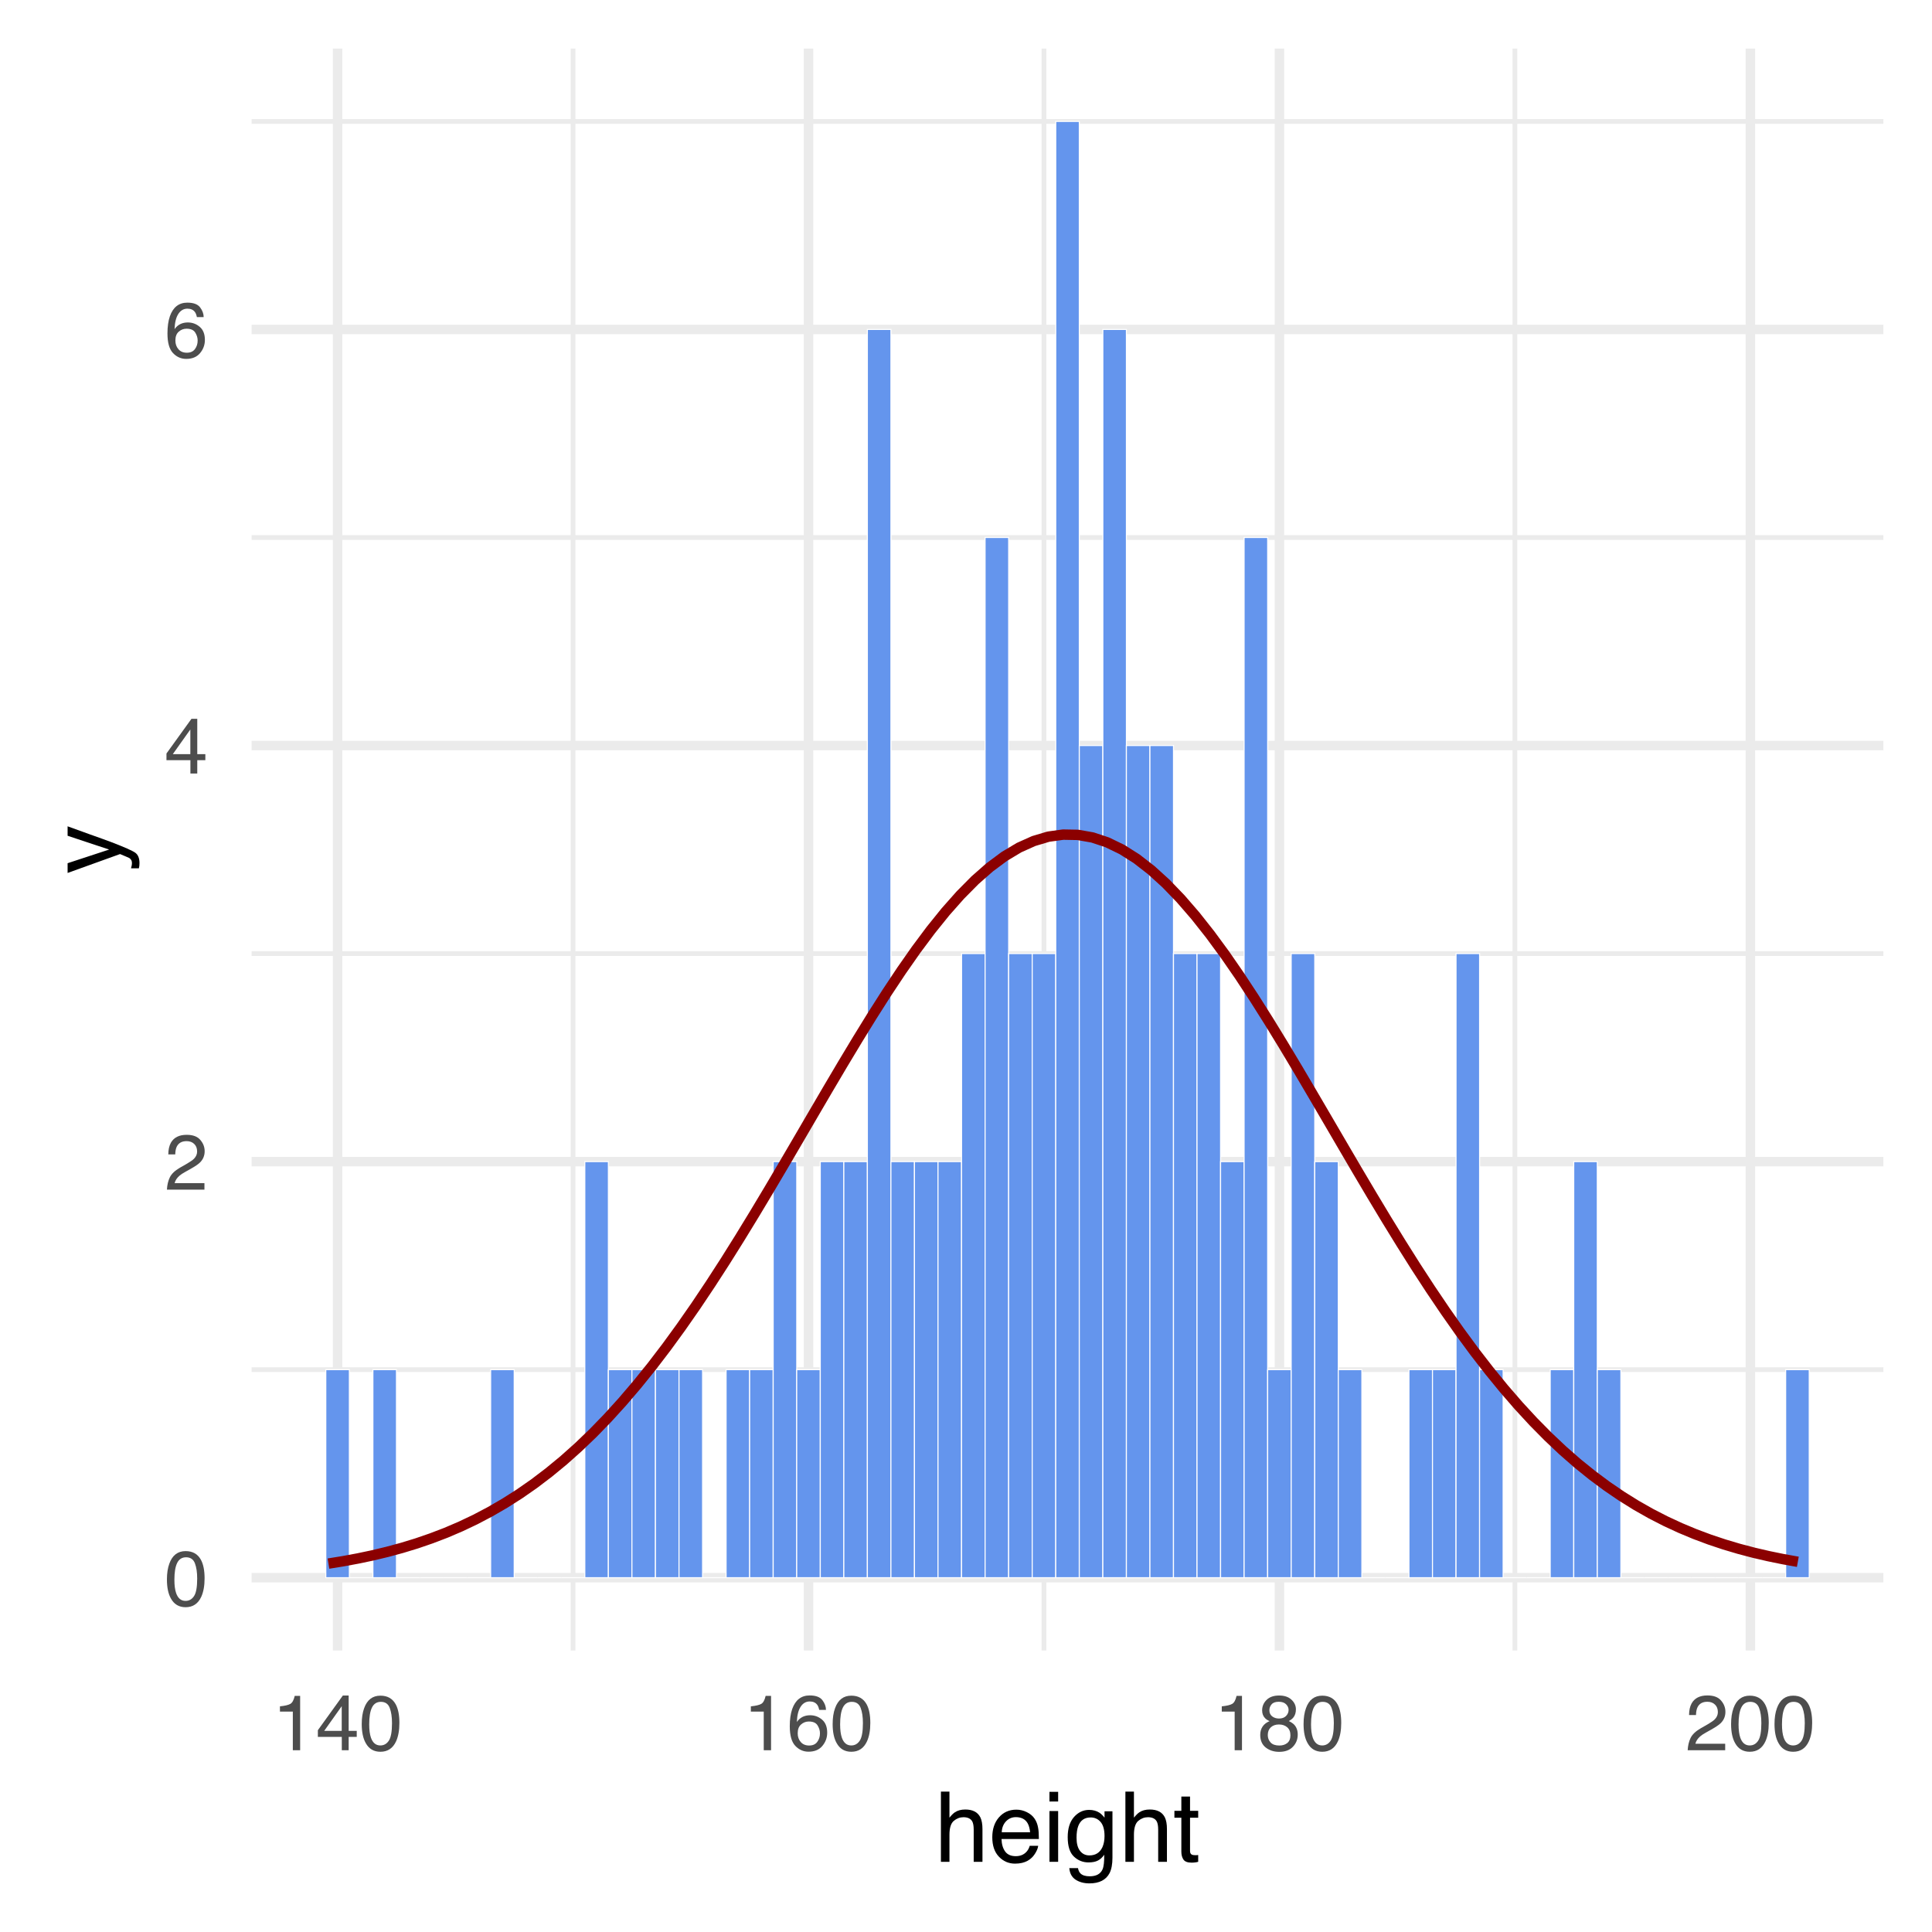 <?xml version="1.0" encoding="UTF-8"?>
<svg xmlns="http://www.w3.org/2000/svg" xmlns:xlink="http://www.w3.org/1999/xlink" width="396pt" height="396pt" viewBox="0 0 396 396" version="1.1">
<defs>
<g>
<symbol overflow="visible" id="glyph0-0">
<path style="stroke:none;" d="M 0.516 0 L 0.516 -11.484 L 9.625 -11.484 L 9.625 0 Z M 8.188 -1.438 L 8.188 -10.047 L 1.953 -10.047 L 1.953 -1.438 Z M 8.188 -1.438 "/>
</symbol>
<symbol overflow="visible" id="glyph0-1">
<path style="stroke:none;" d="M 4.328 -11.188 C 5.773 -11.188 6.82 -10.594 7.469 -9.406 C 7.969 -8.477 8.219 -7.211 8.219 -5.609 C 8.219 -4.086 7.992 -2.832 7.547 -1.844 C 6.891 -0.406 5.816 0.312 4.328 0.312 C 2.984 0.312 1.984 -0.273 1.328 -1.453 C 0.773 -2.422 0.5 -3.727 0.5 -5.375 C 0.5 -6.645 0.664 -7.734 1 -8.641 C 1.613 -10.336 2.723 -11.188 4.328 -11.188 Z M 4.312 -0.984 C 5.039 -0.984 5.617 -1.305 6.047 -1.953 C 6.484 -2.598 6.703 -3.801 6.703 -5.562 C 6.703 -6.832 6.547 -7.875 6.234 -8.688 C 5.922 -9.508 5.316 -9.922 4.422 -9.922 C 3.586 -9.922 2.977 -9.531 2.594 -8.75 C 2.219 -7.977 2.031 -6.832 2.031 -5.312 C 2.031 -4.176 2.148 -3.258 2.391 -2.562 C 2.766 -1.508 3.406 -0.984 4.312 -0.984 Z M 4.312 -0.984 "/>
</symbol>
<symbol overflow="visible" id="glyph0-2">
<path style="stroke:none;" d="M 0.5 0 C 0.551 -0.969 0.75 -1.805 1.094 -2.516 C 1.445 -3.234 2.125 -3.883 3.125 -4.469 L 4.625 -5.328 C 5.301 -5.723 5.773 -6.055 6.047 -6.328 C 6.473 -6.766 6.688 -7.258 6.688 -7.812 C 6.688 -8.469 6.488 -8.984 6.094 -9.359 C 5.707 -9.742 5.188 -9.938 4.531 -9.938 C 3.57 -9.938 2.906 -9.57 2.531 -8.844 C 2.332 -8.457 2.223 -7.914 2.203 -7.219 L 0.781 -7.219 C 0.789 -8.195 0.969 -8.992 1.312 -9.609 C 1.926 -10.691 3.004 -11.234 4.547 -11.234 C 5.828 -11.234 6.758 -10.883 7.344 -10.188 C 7.938 -9.5 8.234 -8.727 8.234 -7.875 C 8.234 -6.977 7.922 -6.211 7.297 -5.578 C 6.93 -5.211 6.273 -4.766 5.328 -4.234 L 4.266 -3.641 C 3.754 -3.359 3.352 -3.094 3.062 -2.844 C 2.539 -2.383 2.211 -1.879 2.078 -1.328 L 8.188 -1.328 L 8.188 0 Z M 0.5 0 "/>
</symbol>
<symbol overflow="visible" id="glyph0-3">
<path style="stroke:none;" d="M 5.297 -3.969 L 5.297 -9.031 L 1.703 -3.969 Z M 5.312 0 L 5.312 -2.734 L 0.406 -2.734 L 0.406 -4.109 L 5.531 -11.219 L 6.719 -11.219 L 6.719 -3.969 L 8.375 -3.969 L 8.375 -2.734 L 6.719 -2.734 L 6.719 0 Z M 5.312 0 "/>
</symbol>
<symbol overflow="visible" id="glyph0-4">
<path style="stroke:none;" d="M 4.688 -11.234 C 5.938 -11.234 6.805 -10.91 7.297 -10.266 C 7.785 -9.617 8.031 -8.953 8.031 -8.266 L 6.641 -8.266 C 6.555 -8.703 6.426 -9.047 6.25 -9.297 C 5.906 -9.766 5.391 -10 4.703 -10 C 3.922 -10 3.297 -9.633 2.828 -8.906 C 2.367 -8.188 2.113 -7.148 2.062 -5.797 C 2.383 -6.266 2.789 -6.617 3.281 -6.859 C 3.727 -7.066 4.227 -7.172 4.781 -7.172 C 5.719 -7.172 6.535 -6.867 7.234 -6.266 C 7.93 -5.672 8.281 -4.781 8.281 -3.594 C 8.281 -2.57 7.945 -1.664 7.281 -0.875 C 6.625 -0.094 5.68 0.297 4.453 0.297 C 3.41 0.297 2.508 -0.098 1.75 -0.891 C 0.988 -1.691 0.609 -3.035 0.609 -4.922 C 0.609 -6.305 0.773 -7.484 1.109 -8.453 C 1.766 -10.305 2.957 -11.234 4.688 -11.234 Z M 4.578 -0.969 C 5.316 -0.969 5.867 -1.211 6.234 -1.703 C 6.609 -2.203 6.797 -2.789 6.797 -3.469 C 6.797 -4.039 6.629 -4.586 6.297 -5.109 C 5.973 -5.629 5.379 -5.891 4.516 -5.891 C 3.91 -5.891 3.379 -5.688 2.922 -5.281 C 2.461 -4.883 2.234 -4.281 2.234 -3.469 C 2.234 -2.758 2.441 -2.164 2.859 -1.688 C 3.273 -1.207 3.848 -0.969 4.578 -0.969 Z M 4.578 -0.969 "/>
</symbol>
<symbol overflow="visible" id="glyph0-5">
<path style="stroke:none;" d="M 1.531 -7.922 L 1.531 -9 C 2.551 -9.102 3.258 -9.27 3.656 -9.5 C 4.062 -9.727 4.363 -10.273 4.562 -11.141 L 5.672 -11.141 L 5.672 0 L 4.172 0 L 4.172 -7.922 Z M 1.531 -7.922 "/>
</symbol>
<symbol overflow="visible" id="glyph0-6">
<path style="stroke:none;" d="M 4.359 -6.5 C 4.973 -6.5 5.453 -6.672 5.797 -7.016 C 6.148 -7.367 6.328 -7.785 6.328 -8.266 C 6.328 -8.68 6.16 -9.062 5.828 -9.406 C 5.492 -9.758 4.988 -9.938 4.312 -9.938 C 3.633 -9.938 3.145 -9.758 2.844 -9.406 C 2.539 -9.062 2.391 -8.656 2.391 -8.188 C 2.391 -7.656 2.582 -7.238 2.969 -6.938 C 3.363 -6.645 3.828 -6.5 4.359 -6.5 Z M 4.438 -0.969 C 5.094 -0.969 5.633 -1.141 6.062 -1.484 C 6.488 -1.836 6.703 -2.363 6.703 -3.062 C 6.703 -3.789 6.477 -4.344 6.031 -4.719 C 5.594 -5.094 5.031 -5.281 4.344 -5.281 C 3.664 -5.281 3.113 -5.086 2.688 -4.703 C 2.27 -4.316 2.062 -3.785 2.062 -3.109 C 2.062 -2.523 2.254 -2.02 2.641 -1.594 C 3.023 -1.176 3.625 -0.969 4.438 -0.969 Z M 2.438 -5.969 C 2.051 -6.133 1.75 -6.328 1.531 -6.547 C 1.113 -6.961 0.906 -7.504 0.906 -8.172 C 0.906 -9.004 1.207 -9.719 1.812 -10.312 C 2.414 -10.914 3.273 -11.219 4.391 -11.219 C 5.461 -11.219 6.301 -10.938 6.906 -10.375 C 7.52 -9.812 7.828 -9.148 7.828 -8.391 C 7.828 -7.691 7.648 -7.129 7.297 -6.703 C 7.098 -6.453 6.789 -6.211 6.375 -5.984 C 6.832 -5.766 7.195 -5.52 7.469 -5.25 C 7.957 -4.727 8.203 -4.051 8.203 -3.219 C 8.203 -2.227 7.867 -1.391 7.203 -0.703 C 6.547 -0.016 5.613 0.328 4.406 0.328 C 3.32 0.328 2.398 0.031 1.641 -0.562 C 0.891 -1.156 0.516 -2.016 0.516 -3.141 C 0.516 -3.805 0.676 -4.379 1 -4.859 C 1.32 -5.336 1.801 -5.707 2.438 -5.969 Z M 2.438 -5.969 "/>
</symbol>
<symbol overflow="visible" id="glyph1-0">
<path style="stroke:none;" d="M 0.641 0 L 0.641 -14.344 L 12.031 -14.344 L 12.031 0 Z M 10.234 -1.797 L 10.234 -12.547 L 2.438 -12.547 L 2.438 -1.797 Z M 10.234 -1.797 "/>
</symbol>
<symbol overflow="visible" id="glyph1-1">
<path style="stroke:none;" d="M 1.297 -14.391 L 3.047 -14.391 L 3.047 -9.047 C 3.461 -9.566 3.836 -9.938 4.172 -10.156 C 4.734 -10.531 5.441 -10.719 6.297 -10.719 C 7.805 -10.719 8.832 -10.188 9.375 -9.125 C 9.664 -8.539 9.812 -7.734 9.812 -6.703 L 9.812 0 L 8.016 0 L 8.016 -6.594 C 8.016 -7.363 7.914 -7.926 7.719 -8.281 C 7.395 -8.852 6.797 -9.141 5.922 -9.141 C 5.191 -9.141 4.531 -8.891 3.938 -8.391 C 3.344 -7.891 3.047 -6.941 3.047 -5.547 L 3.047 0 L 1.297 0 Z M 1.297 -14.391 "/>
</symbol>
<symbol overflow="visible" id="glyph1-2">
<path style="stroke:none;" d="M 5.641 -10.688 C 6.391 -10.688 7.109 -10.516 7.797 -10.172 C 8.492 -9.828 9.023 -9.375 9.391 -8.812 C 9.742 -8.289 9.977 -7.676 10.094 -6.969 C 10.195 -6.488 10.25 -5.723 10.25 -4.672 L 2.594 -4.672 C 2.625 -3.609 2.875 -2.754 3.344 -2.109 C 3.812 -1.473 4.535 -1.156 5.516 -1.156 C 6.43 -1.156 7.164 -1.457 7.719 -2.062 C 8.031 -2.414 8.25 -2.82 8.375 -3.281 L 10.109 -3.281 C 10.066 -2.895 9.914 -2.469 9.656 -2 C 9.395 -1.531 9.109 -1.145 8.797 -0.844 C 8.254 -0.32 7.594 0.031 6.812 0.219 C 6.383 0.32 5.906 0.375 5.375 0.375 C 4.07 0.375 2.969 -0.098 2.062 -1.047 C 1.156 -1.992 0.703 -3.32 0.703 -5.031 C 0.703 -6.707 1.156 -8.066 2.062 -9.109 C 2.977 -10.16 4.172 -10.688 5.641 -10.688 Z M 8.453 -6.062 C 8.379 -6.82 8.211 -7.43 7.953 -7.891 C 7.473 -8.734 6.664 -9.156 5.531 -9.156 C 4.727 -9.156 4.051 -8.863 3.5 -8.281 C 2.957 -7.695 2.672 -6.957 2.641 -6.062 Z M 5.484 -10.719 Z M 5.484 -10.719 "/>
</symbol>
<symbol overflow="visible" id="glyph1-3">
<path style="stroke:none;" d="M 1.297 -10.406 L 3.078 -10.406 L 3.078 0 L 1.297 0 Z M 1.297 -14.344 L 3.078 -14.344 L 3.078 -12.359 L 1.297 -12.359 Z M 1.297 -14.344 "/>
</symbol>
<symbol overflow="visible" id="glyph1-4">
<path style="stroke:none;" d="M 4.984 -10.641 C 5.805 -10.641 6.52 -10.441 7.125 -10.047 C 7.457 -9.816 7.797 -9.484 8.141 -9.047 L 8.141 -10.359 L 9.766 -10.359 L 9.766 -0.844 C 9.766 0.477 9.57 1.523 9.188 2.297 C 8.457 3.711 7.078 4.422 5.047 4.422 C 3.922 4.422 2.973 4.164 2.203 3.656 C 1.441 3.156 1.016 2.367 0.922 1.297 L 2.703 1.297 C 2.785 1.766 2.957 2.129 3.219 2.391 C 3.613 2.773 4.238 2.969 5.094 2.969 C 6.438 2.969 7.316 2.492 7.734 1.547 C 7.984 0.984 8.098 -0.016 8.078 -1.453 C 7.723 -0.922 7.297 -0.523 6.797 -0.266 C 6.305 -0.004 5.656 0.125 4.844 0.125 C 3.707 0.125 2.711 -0.273 1.859 -1.078 C 1.016 -1.879 0.594 -3.207 0.594 -5.062 C 0.594 -6.82 1.02 -8.191 1.875 -9.172 C 2.738 -10.148 3.773 -10.641 4.984 -10.641 Z M 8.141 -5.281 C 8.141 -6.57 7.875 -7.531 7.344 -8.156 C 6.812 -8.781 6.129 -9.094 5.297 -9.094 C 4.066 -9.094 3.223 -8.516 2.766 -7.359 C 2.523 -6.734 2.406 -5.922 2.406 -4.922 C 2.406 -3.742 2.645 -2.848 3.125 -2.234 C 3.602 -1.617 4.242 -1.312 5.047 -1.312 C 6.305 -1.312 7.195 -1.879 7.719 -3.016 C 8 -3.66 8.141 -4.414 8.141 -5.281 Z M 5.188 -10.719 Z M 5.188 -10.719 "/>
</symbol>
<symbol overflow="visible" id="glyph1-5">
<path style="stroke:none;" d="M 1.641 -13.375 L 3.422 -13.375 L 3.422 -10.453 L 5.094 -10.453 L 5.094 -9.031 L 3.422 -9.031 L 3.422 -2.203 C 3.422 -1.836 3.547 -1.594 3.797 -1.469 C 3.93 -1.395 4.156 -1.359 4.469 -1.359 C 4.551 -1.359 4.641 -1.359 4.734 -1.359 C 4.836 -1.367 4.957 -1.379 5.094 -1.391 L 5.094 0 C 4.883 0.062 4.672 0.102 4.453 0.125 C 4.234 0.156 4 0.172 3.75 0.172 C 2.926 0.172 2.367 -0.035 2.078 -0.453 C 1.785 -0.879 1.641 -1.426 1.641 -2.094 L 1.641 -9.031 L 0.219 -9.031 L 0.219 -10.453 L 1.641 -10.453 Z M 1.641 -13.375 "/>
</symbol>
<symbol overflow="visible" id="glyph2-0">
<path style="stroke:none;" d="M 0 -0.641 L -14.344 -0.641 L -14.344 -12.031 L 0 -12.031 Z M -1.797 -10.234 L -12.547 -10.234 L -12.547 -2.438 L -1.797 -2.438 Z M -1.797 -10.234 "/>
</symbol>
<symbol overflow="visible" id="glyph2-1">
<path style="stroke:none;" d="M -10.453 -7.828 L -10.453 -9.766 C -9.785 -9.516 -8.258 -8.961 -5.875 -8.109 C -4.07 -7.473 -2.602 -6.941 -1.469 -6.516 C 1.195 -5.492 2.82 -4.773 3.406 -4.359 C 3.988 -3.941 4.281 -3.227 4.281 -2.219 C 4.281 -1.969 4.27 -1.773 4.25 -1.641 C 4.238 -1.516 4.207 -1.352 4.156 -1.156 L 2.547 -1.156 C 2.629 -1.457 2.68 -1.676 2.703 -1.812 C 2.723 -1.945 2.734 -2.066 2.734 -2.172 C 2.734 -2.504 2.676 -2.742 2.562 -2.891 C 2.457 -3.047 2.328 -3.176 2.172 -3.281 C 2.117 -3.312 1.852 -3.426 1.375 -3.625 C 0.895 -3.832 0.535 -3.984 0.297 -4.078 L -10.453 -0.203 L -10.453 -2.203 L -1.938 -5 Z M -10.719 -4.984 Z M -10.719 -4.984 "/>
</symbol>
</g>
<clipPath id="clip1">
  <path d="M 51.578 280 L 386.039 280 L 386.039 282 L 51.578 282 Z M 51.578 280 "/>
</clipPath>
<clipPath id="clip2">
  <path d="M 51.578 194 L 386.039 194 L 386.039 196 L 51.578 196 Z M 51.578 194 "/>
</clipPath>
<clipPath id="clip3">
  <path d="M 51.578 109 L 386.039 109 L 386.039 111 L 51.578 111 Z M 51.578 109 "/>
</clipPath>
<clipPath id="clip4">
  <path d="M 51.578 24 L 386.039 24 L 386.039 26 L 51.578 26 Z M 51.578 24 "/>
</clipPath>
<clipPath id="clip5">
  <path d="M 116 9.961 L 118 9.961 L 118 338.305 L 116 338.305 Z M 116 9.961 "/>
</clipPath>
<clipPath id="clip6">
  <path d="M 213 9.961 L 215 9.961 L 215 338.305 L 213 338.305 Z M 213 9.961 "/>
</clipPath>
<clipPath id="clip7">
  <path d="M 310 9.961 L 311 9.961 L 311 338.305 L 310 338.305 Z M 310 9.961 "/>
</clipPath>
<clipPath id="clip8">
  <path d="M 51.578 322 L 386.039 322 L 386.039 325 L 51.578 325 Z M 51.578 322 "/>
</clipPath>
<clipPath id="clip9">
  <path d="M 51.578 237 L 386.039 237 L 386.039 240 L 51.578 240 Z M 51.578 237 "/>
</clipPath>
<clipPath id="clip10">
  <path d="M 51.578 151 L 386.039 151 L 386.039 154 L 51.578 154 Z M 51.578 151 "/>
</clipPath>
<clipPath id="clip11">
  <path d="M 51.578 66 L 386.039 66 L 386.039 69 L 51.578 69 Z M 51.578 66 "/>
</clipPath>
<clipPath id="clip12">
  <path d="M 68 9.961 L 71 9.961 L 71 338.305 L 68 338.305 Z M 68 9.961 "/>
</clipPath>
<clipPath id="clip13">
  <path d="M 164 9.961 L 167 9.961 L 167 338.305 L 164 338.305 Z M 164 9.961 "/>
</clipPath>
<clipPath id="clip14">
  <path d="M 261 9.961 L 264 9.961 L 264 338.305 L 261 338.305 Z M 261 9.961 "/>
</clipPath>
<clipPath id="clip15">
  <path d="M 357 9.961 L 360 9.961 L 360 338.305 L 357 338.305 Z M 357 9.961 "/>
</clipPath>
</defs>
<g id="surface14">
<rect x="0" y="0" width="396" height="396" style="fill:rgb(100%,100%,100%);fill-opacity:1;stroke:none;"/>
<g clip-path="url(#clip1)" clip-rule="nonzero">
<path style="fill:none;stroke-width:0.97;stroke-linecap:butt;stroke-linejoin:round;stroke:rgb(92.157%,92.157%,92.157%);stroke-opacity:1;stroke-miterlimit:10;" d="M 51.578 280.738 L 386.039 280.738 "/>
</g>
<g clip-path="url(#clip2)" clip-rule="nonzero">
<path style="fill:none;stroke-width:0.97;stroke-linecap:butt;stroke-linejoin:round;stroke:rgb(92.157%,92.157%,92.157%);stroke-opacity:1;stroke-miterlimit:10;" d="M 51.578 195.453 L 386.039 195.453 "/>
</g>
<g clip-path="url(#clip3)" clip-rule="nonzero">
<path style="fill:none;stroke-width:0.97;stroke-linecap:butt;stroke-linejoin:round;stroke:rgb(92.157%,92.157%,92.157%);stroke-opacity:1;stroke-miterlimit:10;" d="M 51.578 110.172 L 386.039 110.172 "/>
</g>
<g clip-path="url(#clip4)" clip-rule="nonzero">
<path style="fill:none;stroke-width:0.97;stroke-linecap:butt;stroke-linejoin:round;stroke:rgb(92.157%,92.157%,92.157%);stroke-opacity:1;stroke-miterlimit:10;" d="M 51.578 24.887 L 386.039 24.887 "/>
</g>
<g clip-path="url(#clip5)" clip-rule="nonzero">
<path style="fill:none;stroke-width:0.97;stroke-linecap:butt;stroke-linejoin:round;stroke:rgb(92.157%,92.157%,92.157%);stroke-opacity:1;stroke-miterlimit:10;" d="M 117.457 338.305 L 117.457 9.961 "/>
</g>
<g clip-path="url(#clip6)" clip-rule="nonzero">
<path style="fill:none;stroke-width:0.97;stroke-linecap:butt;stroke-linejoin:round;stroke:rgb(92.157%,92.157%,92.157%);stroke-opacity:1;stroke-miterlimit:10;" d="M 213.98 338.305 L 213.98 9.961 "/>
</g>
<g clip-path="url(#clip7)" clip-rule="nonzero">
<path style="fill:none;stroke-width:0.97;stroke-linecap:butt;stroke-linejoin:round;stroke:rgb(92.157%,92.157%,92.157%);stroke-opacity:1;stroke-miterlimit:10;" d="M 310.508 338.305 L 310.508 9.961 "/>
</g>
<g clip-path="url(#clip8)" clip-rule="nonzero">
<path style="fill:none;stroke-width:1.94;stroke-linecap:butt;stroke-linejoin:round;stroke:rgb(92.157%,92.157%,92.157%);stroke-opacity:1;stroke-miterlimit:10;" d="M 51.578 323.379 L 386.039 323.379 "/>
</g>
<g clip-path="url(#clip9)" clip-rule="nonzero">
<path style="fill:none;stroke-width:1.94;stroke-linecap:butt;stroke-linejoin:round;stroke:rgb(92.157%,92.157%,92.157%);stroke-opacity:1;stroke-miterlimit:10;" d="M 51.578 238.098 L 386.039 238.098 "/>
</g>
<g clip-path="url(#clip10)" clip-rule="nonzero">
<path style="fill:none;stroke-width:1.94;stroke-linecap:butt;stroke-linejoin:round;stroke:rgb(92.157%,92.157%,92.157%);stroke-opacity:1;stroke-miterlimit:10;" d="M 51.578 152.812 L 386.039 152.812 "/>
</g>
<g clip-path="url(#clip11)" clip-rule="nonzero">
<path style="fill:none;stroke-width:1.94;stroke-linecap:butt;stroke-linejoin:round;stroke:rgb(92.157%,92.157%,92.157%);stroke-opacity:1;stroke-miterlimit:10;" d="M 51.578 67.527 L 386.039 67.527 "/>
</g>
<g clip-path="url(#clip12)" clip-rule="nonzero">
<path style="fill:none;stroke-width:1.94;stroke-linecap:butt;stroke-linejoin:round;stroke:rgb(92.157%,92.157%,92.157%);stroke-opacity:1;stroke-miterlimit:10;" d="M 69.195 338.305 L 69.195 9.961 "/>
</g>
<g clip-path="url(#clip13)" clip-rule="nonzero">
<path style="fill:none;stroke-width:1.94;stroke-linecap:butt;stroke-linejoin:round;stroke:rgb(92.157%,92.157%,92.157%);stroke-opacity:1;stroke-miterlimit:10;" d="M 165.719 338.305 L 165.719 9.961 "/>
</g>
<g clip-path="url(#clip14)" clip-rule="nonzero">
<path style="fill:none;stroke-width:1.94;stroke-linecap:butt;stroke-linejoin:round;stroke:rgb(92.157%,92.157%,92.157%);stroke-opacity:1;stroke-miterlimit:10;" d="M 262.242 338.305 L 262.242 9.961 "/>
</g>
<g clip-path="url(#clip15)" clip-rule="nonzero">
<path style="fill:none;stroke-width:1.94;stroke-linecap:butt;stroke-linejoin:round;stroke:rgb(92.157%,92.157%,92.157%);stroke-opacity:1;stroke-miterlimit:10;" d="M 358.77 338.305 L 358.77 9.961 "/>
</g>
<path style="fill-rule:nonzero;fill:rgb(39.216%,58.431%,92.941%);fill-opacity:1;stroke-width:0.213;stroke-linecap:butt;stroke-linejoin:miter;stroke:rgb(100%,100%,100%);stroke-opacity:1;stroke-miterlimit:10;" d="M 66.781 323.379 L 71.609 323.379 L 71.609 280.738 L 66.781 280.738 Z M 66.781 323.379 "/>
<path style="fill:none;stroke-width:0.213;stroke-linecap:butt;stroke-linejoin:miter;stroke:rgb(100%,100%,100%);stroke-opacity:1;stroke-miterlimit:10;" d="M 71.605 323.379 L 76.434 323.379 Z M 71.605 323.379 "/>
<path style="fill-rule:nonzero;fill:rgb(39.216%,58.431%,92.941%);fill-opacity:1;stroke-width:0.213;stroke-linecap:butt;stroke-linejoin:miter;stroke:rgb(100%,100%,100%);stroke-opacity:1;stroke-miterlimit:10;" d="M 76.434 323.379 L 81.262 323.379 L 81.262 280.738 L 76.434 280.738 Z M 76.434 323.379 "/>
<path style="fill:none;stroke-width:0.213;stroke-linecap:butt;stroke-linejoin:miter;stroke:rgb(100%,100%,100%);stroke-opacity:1;stroke-miterlimit:10;" d="M 81.258 323.379 L 86.086 323.379 Z M 81.258 323.379 "/>
<path style="fill:none;stroke-width:0.213;stroke-linecap:butt;stroke-linejoin:miter;stroke:rgb(100%,100%,100%);stroke-opacity:1;stroke-miterlimit:10;" d="M 86.086 323.379 L 90.914 323.379 Z M 86.086 323.379 "/>
<path style="fill:none;stroke-width:0.213;stroke-linecap:butt;stroke-linejoin:miter;stroke:rgb(100%,100%,100%);stroke-opacity:1;stroke-miterlimit:10;" d="M 90.914 323.379 L 95.742 323.379 Z M 90.914 323.379 "/>
<path style="fill:none;stroke-width:0.213;stroke-linecap:butt;stroke-linejoin:miter;stroke:rgb(100%,100%,100%);stroke-opacity:1;stroke-miterlimit:10;" d="M 95.738 323.379 L 100.566 323.379 Z M 95.738 323.379 "/>
<path style="fill-rule:nonzero;fill:rgb(39.216%,58.431%,92.941%);fill-opacity:1;stroke-width:0.213;stroke-linecap:butt;stroke-linejoin:miter;stroke:rgb(100%,100%,100%);stroke-opacity:1;stroke-miterlimit:10;" d="M 100.566 323.379 L 105.395 323.379 L 105.395 280.738 L 100.566 280.738 Z M 100.566 323.379 "/>
<path style="fill:none;stroke-width:0.213;stroke-linecap:butt;stroke-linejoin:miter;stroke:rgb(100%,100%,100%);stroke-opacity:1;stroke-miterlimit:10;" d="M 105.391 323.379 L 110.219 323.379 Z M 105.391 323.379 "/>
<path style="fill:none;stroke-width:0.213;stroke-linecap:butt;stroke-linejoin:miter;stroke:rgb(100%,100%,100%);stroke-opacity:1;stroke-miterlimit:10;" d="M 110.219 323.379 L 115.047 323.379 Z M 110.219 323.379 "/>
<path style="fill:none;stroke-width:0.213;stroke-linecap:butt;stroke-linejoin:miter;stroke:rgb(100%,100%,100%);stroke-opacity:1;stroke-miterlimit:10;" d="M 115.043 323.379 L 119.871 323.379 Z M 115.043 323.379 "/>
<path style="fill-rule:nonzero;fill:rgb(39.216%,58.431%,92.941%);fill-opacity:1;stroke-width:0.213;stroke-linecap:butt;stroke-linejoin:miter;stroke:rgb(100%,100%,100%);stroke-opacity:1;stroke-miterlimit:10;" d="M 119.871 323.379 L 124.699 323.379 L 124.699 238.094 L 119.871 238.094 Z M 119.871 323.379 "/>
<path style="fill-rule:nonzero;fill:rgb(39.216%,58.431%,92.941%);fill-opacity:1;stroke-width:0.213;stroke-linecap:butt;stroke-linejoin:miter;stroke:rgb(100%,100%,100%);stroke-opacity:1;stroke-miterlimit:10;" d="M 124.695 323.379 L 129.523 323.379 L 129.523 280.738 L 124.695 280.738 Z M 124.695 323.379 "/>
<path style="fill-rule:nonzero;fill:rgb(39.216%,58.431%,92.941%);fill-opacity:1;stroke-width:0.213;stroke-linecap:butt;stroke-linejoin:miter;stroke:rgb(100%,100%,100%);stroke-opacity:1;stroke-miterlimit:10;" d="M 129.523 323.379 L 134.352 323.379 L 134.352 280.738 L 129.523 280.738 Z M 129.523 323.379 "/>
<path style="fill-rule:nonzero;fill:rgb(39.216%,58.431%,92.941%);fill-opacity:1;stroke-width:0.213;stroke-linecap:butt;stroke-linejoin:miter;stroke:rgb(100%,100%,100%);stroke-opacity:1;stroke-miterlimit:10;" d="M 134.348 323.379 L 139.176 323.379 L 139.176 280.738 L 134.348 280.738 Z M 134.348 323.379 "/>
<path style="fill-rule:nonzero;fill:rgb(39.216%,58.431%,92.941%);fill-opacity:1;stroke-width:0.213;stroke-linecap:butt;stroke-linejoin:miter;stroke:rgb(100%,100%,100%);stroke-opacity:1;stroke-miterlimit:10;" d="M 139.176 323.379 L 144.004 323.379 L 144.004 280.738 L 139.176 280.738 Z M 139.176 323.379 "/>
<path style="fill:none;stroke-width:0.213;stroke-linecap:butt;stroke-linejoin:miter;stroke:rgb(100%,100%,100%);stroke-opacity:1;stroke-miterlimit:10;" d="M 144 323.379 L 148.828 323.379 Z M 144 323.379 "/>
<path style="fill-rule:nonzero;fill:rgb(39.216%,58.431%,92.941%);fill-opacity:1;stroke-width:0.213;stroke-linecap:butt;stroke-linejoin:miter;stroke:rgb(100%,100%,100%);stroke-opacity:1;stroke-miterlimit:10;" d="M 148.828 323.379 L 153.656 323.379 L 153.656 280.738 L 148.828 280.738 Z M 148.828 323.379 "/>
<path style="fill-rule:nonzero;fill:rgb(39.216%,58.431%,92.941%);fill-opacity:1;stroke-width:0.213;stroke-linecap:butt;stroke-linejoin:miter;stroke:rgb(100%,100%,100%);stroke-opacity:1;stroke-miterlimit:10;" d="M 153.652 323.379 L 158.48 323.379 L 158.48 280.738 L 153.652 280.738 Z M 153.652 323.379 "/>
<path style="fill-rule:nonzero;fill:rgb(39.216%,58.431%,92.941%);fill-opacity:1;stroke-width:0.213;stroke-linecap:butt;stroke-linejoin:miter;stroke:rgb(100%,100%,100%);stroke-opacity:1;stroke-miterlimit:10;" d="M 158.48 323.379 L 163.309 323.379 L 163.309 238.094 L 158.48 238.094 Z M 158.48 323.379 "/>
<path style="fill-rule:nonzero;fill:rgb(39.216%,58.431%,92.941%);fill-opacity:1;stroke-width:0.213;stroke-linecap:butt;stroke-linejoin:miter;stroke:rgb(100%,100%,100%);stroke-opacity:1;stroke-miterlimit:10;" d="M 163.305 323.379 L 168.133 323.379 L 168.133 280.738 L 163.305 280.738 Z M 163.305 323.379 "/>
<path style="fill-rule:nonzero;fill:rgb(39.216%,58.431%,92.941%);fill-opacity:1;stroke-width:0.213;stroke-linecap:butt;stroke-linejoin:miter;stroke:rgb(100%,100%,100%);stroke-opacity:1;stroke-miterlimit:10;" d="M 168.133 323.379 L 172.961 323.379 L 172.961 238.094 L 168.133 238.094 Z M 168.133 323.379 "/>
<path style="fill-rule:nonzero;fill:rgb(39.216%,58.431%,92.941%);fill-opacity:1;stroke-width:0.213;stroke-linecap:butt;stroke-linejoin:miter;stroke:rgb(100%,100%,100%);stroke-opacity:1;stroke-miterlimit:10;" d="M 172.957 323.379 L 177.785 323.379 L 177.785 238.094 L 172.957 238.094 Z M 172.957 323.379 "/>
<path style="fill-rule:nonzero;fill:rgb(39.216%,58.431%,92.941%);fill-opacity:1;stroke-width:0.213;stroke-linecap:butt;stroke-linejoin:miter;stroke:rgb(100%,100%,100%);stroke-opacity:1;stroke-miterlimit:10;" d="M 177.785 323.379 L 182.613 323.379 L 182.613 67.527 L 177.785 67.527 Z M 177.785 323.379 "/>
<path style="fill-rule:nonzero;fill:rgb(39.216%,58.431%,92.941%);fill-opacity:1;stroke-width:0.213;stroke-linecap:butt;stroke-linejoin:miter;stroke:rgb(100%,100%,100%);stroke-opacity:1;stroke-miterlimit:10;" d="M 182.609 323.379 L 187.438 323.379 L 187.438 238.094 L 182.609 238.094 Z M 182.609 323.379 "/>
<path style="fill-rule:nonzero;fill:rgb(39.216%,58.431%,92.941%);fill-opacity:1;stroke-width:0.213;stroke-linecap:butt;stroke-linejoin:miter;stroke:rgb(100%,100%,100%);stroke-opacity:1;stroke-miterlimit:10;" d="M 187.438 323.379 L 192.266 323.379 L 192.266 238.094 L 187.438 238.094 Z M 187.438 323.379 "/>
<path style="fill-rule:nonzero;fill:rgb(39.216%,58.431%,92.941%);fill-opacity:1;stroke-width:0.213;stroke-linecap:butt;stroke-linejoin:miter;stroke:rgb(100%,100%,100%);stroke-opacity:1;stroke-miterlimit:10;" d="M 192.262 323.379 L 197.09 323.379 L 197.09 238.094 L 192.262 238.094 Z M 192.262 323.379 "/>
<path style="fill-rule:nonzero;fill:rgb(39.216%,58.431%,92.941%);fill-opacity:1;stroke-width:0.213;stroke-linecap:butt;stroke-linejoin:miter;stroke:rgb(100%,100%,100%);stroke-opacity:1;stroke-miterlimit:10;" d="M 197.09 323.379 L 201.918 323.379 L 201.918 195.453 L 197.09 195.453 Z M 197.09 323.379 "/>
<path style="fill-rule:nonzero;fill:rgb(39.216%,58.431%,92.941%);fill-opacity:1;stroke-width:0.213;stroke-linecap:butt;stroke-linejoin:miter;stroke:rgb(100%,100%,100%);stroke-opacity:1;stroke-miterlimit:10;" d="M 201.914 323.379 L 206.742 323.379 L 206.742 110.168 L 201.914 110.168 Z M 201.914 323.379 "/>
<path style="fill-rule:nonzero;fill:rgb(39.216%,58.431%,92.941%);fill-opacity:1;stroke-width:0.213;stroke-linecap:butt;stroke-linejoin:miter;stroke:rgb(100%,100%,100%);stroke-opacity:1;stroke-miterlimit:10;" d="M 206.742 323.379 L 211.57 323.379 L 211.57 195.453 L 206.742 195.453 Z M 206.742 323.379 "/>
<path style="fill-rule:nonzero;fill:rgb(39.216%,58.431%,92.941%);fill-opacity:1;stroke-width:0.213;stroke-linecap:butt;stroke-linejoin:miter;stroke:rgb(100%,100%,100%);stroke-opacity:1;stroke-miterlimit:10;" d="M 211.57 323.379 L 216.398 323.379 L 216.398 195.453 L 211.57 195.453 Z M 211.57 323.379 "/>
<path style="fill-rule:nonzero;fill:rgb(39.216%,58.431%,92.941%);fill-opacity:1;stroke-width:0.213;stroke-linecap:butt;stroke-linejoin:miter;stroke:rgb(100%,100%,100%);stroke-opacity:1;stroke-miterlimit:10;" d="M 216.395 323.379 L 221.223 323.379 L 221.223 24.887 L 216.395 24.887 Z M 216.395 323.379 "/>
<path style="fill-rule:nonzero;fill:rgb(39.216%,58.431%,92.941%);fill-opacity:1;stroke-width:0.213;stroke-linecap:butt;stroke-linejoin:miter;stroke:rgb(100%,100%,100%);stroke-opacity:1;stroke-miterlimit:10;" d="M 221.223 323.379 L 226.051 323.379 L 226.051 152.812 L 221.223 152.812 Z M 221.223 323.379 "/>
<path style="fill-rule:nonzero;fill:rgb(39.216%,58.431%,92.941%);fill-opacity:1;stroke-width:0.213;stroke-linecap:butt;stroke-linejoin:miter;stroke:rgb(100%,100%,100%);stroke-opacity:1;stroke-miterlimit:10;" d="M 226.047 323.379 L 230.875 323.379 L 230.875 67.527 L 226.047 67.527 Z M 226.047 323.379 "/>
<path style="fill-rule:nonzero;fill:rgb(39.216%,58.431%,92.941%);fill-opacity:1;stroke-width:0.213;stroke-linecap:butt;stroke-linejoin:miter;stroke:rgb(100%,100%,100%);stroke-opacity:1;stroke-miterlimit:10;" d="M 230.875 323.379 L 235.703 323.379 L 235.703 152.812 L 230.875 152.812 Z M 230.875 323.379 "/>
<path style="fill-rule:nonzero;fill:rgb(39.216%,58.431%,92.941%);fill-opacity:1;stroke-width:0.213;stroke-linecap:butt;stroke-linejoin:miter;stroke:rgb(100%,100%,100%);stroke-opacity:1;stroke-miterlimit:10;" d="M 235.699 323.379 L 240.527 323.379 L 240.527 152.812 L 235.699 152.812 Z M 235.699 323.379 "/>
<path style="fill-rule:nonzero;fill:rgb(39.216%,58.431%,92.941%);fill-opacity:1;stroke-width:0.213;stroke-linecap:butt;stroke-linejoin:miter;stroke:rgb(100%,100%,100%);stroke-opacity:1;stroke-miterlimit:10;" d="M 240.527 323.379 L 245.355 323.379 L 245.355 195.453 L 240.527 195.453 Z M 240.527 323.379 "/>
<path style="fill-rule:nonzero;fill:rgb(39.216%,58.431%,92.941%);fill-opacity:1;stroke-width:0.213;stroke-linecap:butt;stroke-linejoin:miter;stroke:rgb(100%,100%,100%);stroke-opacity:1;stroke-miterlimit:10;" d="M 245.352 323.379 L 250.18 323.379 L 250.18 195.453 L 245.352 195.453 Z M 245.352 323.379 "/>
<path style="fill-rule:nonzero;fill:rgb(39.216%,58.431%,92.941%);fill-opacity:1;stroke-width:0.213;stroke-linecap:butt;stroke-linejoin:miter;stroke:rgb(100%,100%,100%);stroke-opacity:1;stroke-miterlimit:10;" d="M 250.18 323.379 L 255.008 323.379 L 255.008 238.094 L 250.18 238.094 Z M 250.18 323.379 "/>
<path style="fill-rule:nonzero;fill:rgb(39.216%,58.431%,92.941%);fill-opacity:1;stroke-width:0.213;stroke-linecap:butt;stroke-linejoin:miter;stroke:rgb(100%,100%,100%);stroke-opacity:1;stroke-miterlimit:10;" d="M 255.004 323.379 L 259.832 323.379 L 259.832 110.168 L 255.004 110.168 Z M 255.004 323.379 "/>
<path style="fill-rule:nonzero;fill:rgb(39.216%,58.431%,92.941%);fill-opacity:1;stroke-width:0.213;stroke-linecap:butt;stroke-linejoin:miter;stroke:rgb(100%,100%,100%);stroke-opacity:1;stroke-miterlimit:10;" d="M 259.832 323.379 L 264.66 323.379 L 264.66 280.738 L 259.832 280.738 Z M 259.832 323.379 "/>
<path style="fill-rule:nonzero;fill:rgb(39.216%,58.431%,92.941%);fill-opacity:1;stroke-width:0.213;stroke-linecap:butt;stroke-linejoin:miter;stroke:rgb(100%,100%,100%);stroke-opacity:1;stroke-miterlimit:10;" d="M 264.656 323.379 L 269.484 323.379 L 269.484 195.453 L 264.656 195.453 Z M 264.656 323.379 "/>
<path style="fill-rule:nonzero;fill:rgb(39.216%,58.431%,92.941%);fill-opacity:1;stroke-width:0.213;stroke-linecap:butt;stroke-linejoin:miter;stroke:rgb(100%,100%,100%);stroke-opacity:1;stroke-miterlimit:10;" d="M 269.484 323.379 L 274.312 323.379 L 274.312 238.094 L 269.484 238.094 Z M 269.484 323.379 "/>
<path style="fill-rule:nonzero;fill:rgb(39.216%,58.431%,92.941%);fill-opacity:1;stroke-width:0.213;stroke-linecap:butt;stroke-linejoin:miter;stroke:rgb(100%,100%,100%);stroke-opacity:1;stroke-miterlimit:10;" d="M 274.309 323.379 L 279.137 323.379 L 279.137 280.738 L 274.309 280.738 Z M 274.309 323.379 "/>
<path style="fill:none;stroke-width:0.213;stroke-linecap:butt;stroke-linejoin:miter;stroke:rgb(100%,100%,100%);stroke-opacity:1;stroke-miterlimit:10;" d="M 279.137 323.379 L 283.965 323.379 Z M 279.137 323.379 "/>
<path style="fill:none;stroke-width:0.213;stroke-linecap:butt;stroke-linejoin:miter;stroke:rgb(100%,100%,100%);stroke-opacity:1;stroke-miterlimit:10;" d="M 283.961 323.379 L 288.789 323.379 Z M 283.961 323.379 "/>
<path style="fill-rule:nonzero;fill:rgb(39.216%,58.431%,92.941%);fill-opacity:1;stroke-width:0.213;stroke-linecap:butt;stroke-linejoin:miter;stroke:rgb(100%,100%,100%);stroke-opacity:1;stroke-miterlimit:10;" d="M 288.789 323.379 L 293.617 323.379 L 293.617 280.738 L 288.789 280.738 Z M 288.789 323.379 "/>
<path style="fill-rule:nonzero;fill:rgb(39.216%,58.431%,92.941%);fill-opacity:1;stroke-width:0.213;stroke-linecap:butt;stroke-linejoin:miter;stroke:rgb(100%,100%,100%);stroke-opacity:1;stroke-miterlimit:10;" d="M 293.613 323.379 L 298.441 323.379 L 298.441 280.738 L 293.613 280.738 Z M 293.613 323.379 "/>
<path style="fill-rule:nonzero;fill:rgb(39.216%,58.431%,92.941%);fill-opacity:1;stroke-width:0.213;stroke-linecap:butt;stroke-linejoin:miter;stroke:rgb(100%,100%,100%);stroke-opacity:1;stroke-miterlimit:10;" d="M 298.441 323.379 L 303.27 323.379 L 303.27 195.453 L 298.441 195.453 Z M 298.441 323.379 "/>
<path style="fill-rule:nonzero;fill:rgb(39.216%,58.431%,92.941%);fill-opacity:1;stroke-width:0.213;stroke-linecap:butt;stroke-linejoin:miter;stroke:rgb(100%,100%,100%);stroke-opacity:1;stroke-miterlimit:10;" d="M 303.266 323.379 L 308.094 323.379 L 308.094 280.738 L 303.266 280.738 Z M 303.266 323.379 "/>
<path style="fill:none;stroke-width:0.213;stroke-linecap:butt;stroke-linejoin:miter;stroke:rgb(100%,100%,100%);stroke-opacity:1;stroke-miterlimit:10;" d="M 308.094 323.379 L 312.922 323.379 Z M 308.094 323.379 "/>
<path style="fill:none;stroke-width:0.213;stroke-linecap:butt;stroke-linejoin:miter;stroke:rgb(100%,100%,100%);stroke-opacity:1;stroke-miterlimit:10;" d="M 312.918 323.379 L 317.746 323.379 Z M 312.918 323.379 "/>
<path style="fill-rule:nonzero;fill:rgb(39.216%,58.431%,92.941%);fill-opacity:1;stroke-width:0.213;stroke-linecap:butt;stroke-linejoin:miter;stroke:rgb(100%,100%,100%);stroke-opacity:1;stroke-miterlimit:10;" d="M 317.746 323.379 L 322.574 323.379 L 322.574 280.738 L 317.746 280.738 Z M 317.746 323.379 "/>
<path style="fill-rule:nonzero;fill:rgb(39.216%,58.431%,92.941%);fill-opacity:1;stroke-width:0.213;stroke-linecap:butt;stroke-linejoin:miter;stroke:rgb(100%,100%,100%);stroke-opacity:1;stroke-miterlimit:10;" d="M 322.57 323.379 L 327.398 323.379 L 327.398 238.094 L 322.57 238.094 Z M 322.57 323.379 "/>
<path style="fill-rule:nonzero;fill:rgb(39.216%,58.431%,92.941%);fill-opacity:1;stroke-width:0.213;stroke-linecap:butt;stroke-linejoin:miter;stroke:rgb(100%,100%,100%);stroke-opacity:1;stroke-miterlimit:10;" d="M 327.398 323.379 L 332.227 323.379 L 332.227 280.738 L 327.398 280.738 Z M 327.398 323.379 "/>
<path style="fill:none;stroke-width:0.213;stroke-linecap:butt;stroke-linejoin:miter;stroke:rgb(100%,100%,100%);stroke-opacity:1;stroke-miterlimit:10;" d="M 332.227 323.379 L 337.055 323.379 Z M 332.227 323.379 "/>
<path style="fill:none;stroke-width:0.213;stroke-linecap:butt;stroke-linejoin:miter;stroke:rgb(100%,100%,100%);stroke-opacity:1;stroke-miterlimit:10;" d="M 337.051 323.379 L 341.879 323.379 Z M 337.051 323.379 "/>
<path style="fill:none;stroke-width:0.213;stroke-linecap:butt;stroke-linejoin:miter;stroke:rgb(100%,100%,100%);stroke-opacity:1;stroke-miterlimit:10;" d="M 341.879 323.379 L 346.707 323.379 Z M 341.879 323.379 "/>
<path style="fill:none;stroke-width:0.213;stroke-linecap:butt;stroke-linejoin:miter;stroke:rgb(100%,100%,100%);stroke-opacity:1;stroke-miterlimit:10;" d="M 346.703 323.379 L 351.531 323.379 Z M 346.703 323.379 "/>
<path style="fill:none;stroke-width:0.213;stroke-linecap:butt;stroke-linejoin:miter;stroke:rgb(100%,100%,100%);stroke-opacity:1;stroke-miterlimit:10;" d="M 351.531 323.379 L 356.359 323.379 Z M 351.531 323.379 "/>
<path style="fill:none;stroke-width:0.213;stroke-linecap:butt;stroke-linejoin:miter;stroke:rgb(100%,100%,100%);stroke-opacity:1;stroke-miterlimit:10;" d="M 356.355 323.379 L 361.184 323.379 Z M 356.355 323.379 "/>
<path style="fill:none;stroke-width:0.213;stroke-linecap:butt;stroke-linejoin:miter;stroke:rgb(100%,100%,100%);stroke-opacity:1;stroke-miterlimit:10;" d="M 361.184 323.379 L 366.012 323.379 Z M 361.184 323.379 "/>
<path style="fill-rule:nonzero;fill:rgb(39.216%,58.431%,92.941%);fill-opacity:1;stroke-width:0.213;stroke-linecap:butt;stroke-linejoin:miter;stroke:rgb(100%,100%,100%);stroke-opacity:1;stroke-miterlimit:10;" d="M 366.008 323.379 L 370.836 323.379 L 370.836 280.738 L 366.008 280.738 Z M 366.008 323.379 "/>
<path style="fill:none;stroke-width:2.134;stroke-linecap:butt;stroke-linejoin:round;stroke:rgb(54.51%,0%,0%);stroke-opacity:1;stroke-miterlimit:10;" d="M 67.324 320.488 L 70.336 320 L 73.348 319.441 L 76.359 318.809 L 79.371 318.086 L 82.383 317.27 L 85.395 316.352 L 88.406 315.316 L 91.418 314.164 L 94.43 312.875 L 97.441 311.445 L 100.453 309.859 L 103.465 308.113 L 106.477 306.199 L 109.488 304.102 L 112.5 301.812 L 115.512 299.332 L 118.523 296.648 L 121.535 293.758 L 124.547 290.656 L 127.559 287.34 L 130.57 283.816 L 133.582 280.082 L 136.594 276.141 L 139.605 272.004 L 142.617 267.68 L 145.629 263.176 L 148.641 258.516 L 151.652 253.707 L 154.664 248.781 L 157.676 243.754 L 160.688 238.652 L 163.699 233.504 L 166.711 228.344 L 169.723 223.195 L 172.734 218.102 L 175.746 213.094 L 178.758 208.207 L 181.77 203.477 L 184.781 198.945 L 187.793 194.641 L 190.805 190.605 L 193.816 186.871 L 196.828 183.469 L 199.84 180.426 L 202.852 177.777 L 205.863 175.539 L 208.875 173.734 L 211.887 172.383 L 214.898 171.488 L 217.91 171.07 L 220.922 171.125 L 223.934 171.656 L 226.945 172.656 L 229.957 174.117 L 232.969 176.023 L 235.98 178.359 L 238.996 181.102 L 242.008 184.23 L 245.02 187.711 L 248.031 191.52 L 251.043 195.621 L 254.055 199.98 L 257.066 204.562 L 260.078 209.332 L 263.09 214.25 L 266.102 219.285 L 269.113 224.395 L 272.125 229.547 L 275.137 234.707 L 278.148 239.848 L 281.16 244.934 L 284.172 249.941 L 287.184 254.84 L 290.195 259.617 L 293.207 264.242 L 296.219 268.703 L 299.23 272.984 L 302.242 277.078 L 305.254 280.969 L 308.266 284.656 L 311.277 288.133 L 314.289 291.398 L 317.301 294.449 L 320.312 297.293 L 323.324 299.93 L 326.336 302.363 L 329.348 304.605 L 332.359 306.66 L 335.371 308.539 L 338.383 310.246 L 341.395 311.793 L 344.406 313.188 L 347.418 314.445 L 350.43 315.57 L 353.441 316.574 L 356.453 317.469 L 359.465 318.262 L 362.477 318.961 L 365.488 319.578 L 368.5 320.121 "/>
<g style="fill:rgb(30.196%,30.196%,30.196%);fill-opacity:1;">
  <use xlink:href="#glyph0-1" x="33.715" y="329.117"/>
</g>
<g style="fill:rgb(30.196%,30.196%,30.196%);fill-opacity:1;">
  <use xlink:href="#glyph0-2" x="33.715" y="243.836"/>
</g>
<g style="fill:rgb(30.196%,30.196%,30.196%);fill-opacity:1;">
  <use xlink:href="#glyph0-3" x="33.715" y="158.551"/>
</g>
<g style="fill:rgb(30.196%,30.196%,30.196%);fill-opacity:1;">
  <use xlink:href="#glyph0-4" x="33.715" y="73.266"/>
</g>
<g style="fill:rgb(30.196%,30.196%,30.196%);fill-opacity:1;">
  <use xlink:href="#glyph0-5" x="55.848" y="358.746"/>
  <use xlink:href="#glyph0-3" x="64.746" y="358.746"/>
  <use xlink:href="#glyph0-1" x="73.645" y="358.746"/>
</g>
<g style="fill:rgb(30.196%,30.196%,30.196%);fill-opacity:1;">
  <use xlink:href="#glyph0-5" x="152.371" y="358.746"/>
  <use xlink:href="#glyph0-4" x="161.27" y="358.746"/>
  <use xlink:href="#glyph0-1" x="170.168" y="358.746"/>
</g>
<g style="fill:rgb(30.196%,30.196%,30.196%);fill-opacity:1;">
  <use xlink:href="#glyph0-5" x="248.895" y="358.746"/>
  <use xlink:href="#glyph0-6" x="257.793" y="358.746"/>
  <use xlink:href="#glyph0-1" x="266.691" y="358.746"/>
</g>
<g style="fill:rgb(30.196%,30.196%,30.196%);fill-opacity:1;">
  <use xlink:href="#glyph0-2" x="345.422" y="358.746"/>
  <use xlink:href="#glyph0-1" x="354.32" y="358.746"/>
  <use xlink:href="#glyph0-1" x="363.219" y="358.746"/>
</g>
<g style="fill:rgb(0%,0%,0%);fill-opacity:1;">
  <use xlink:href="#glyph1-1" x="191.562" y="381.613"/>
  <use xlink:href="#glyph1-2" x="202.686" y="381.613"/>
  <use xlink:href="#glyph1-3" x="213.809" y="381.613"/>
  <use xlink:href="#glyph1-4" x="218.252" y="381.613"/>
  <use xlink:href="#glyph1-1" x="229.375" y="381.613"/>
  <use xlink:href="#glyph1-5" x="240.498" y="381.613"/>
</g>
<g style="fill:rgb(0%,0%,0%);fill-opacity:1;">
  <use xlink:href="#glyph2-1" x="24.309" y="179.133"/>
</g>
</g>
</svg>

